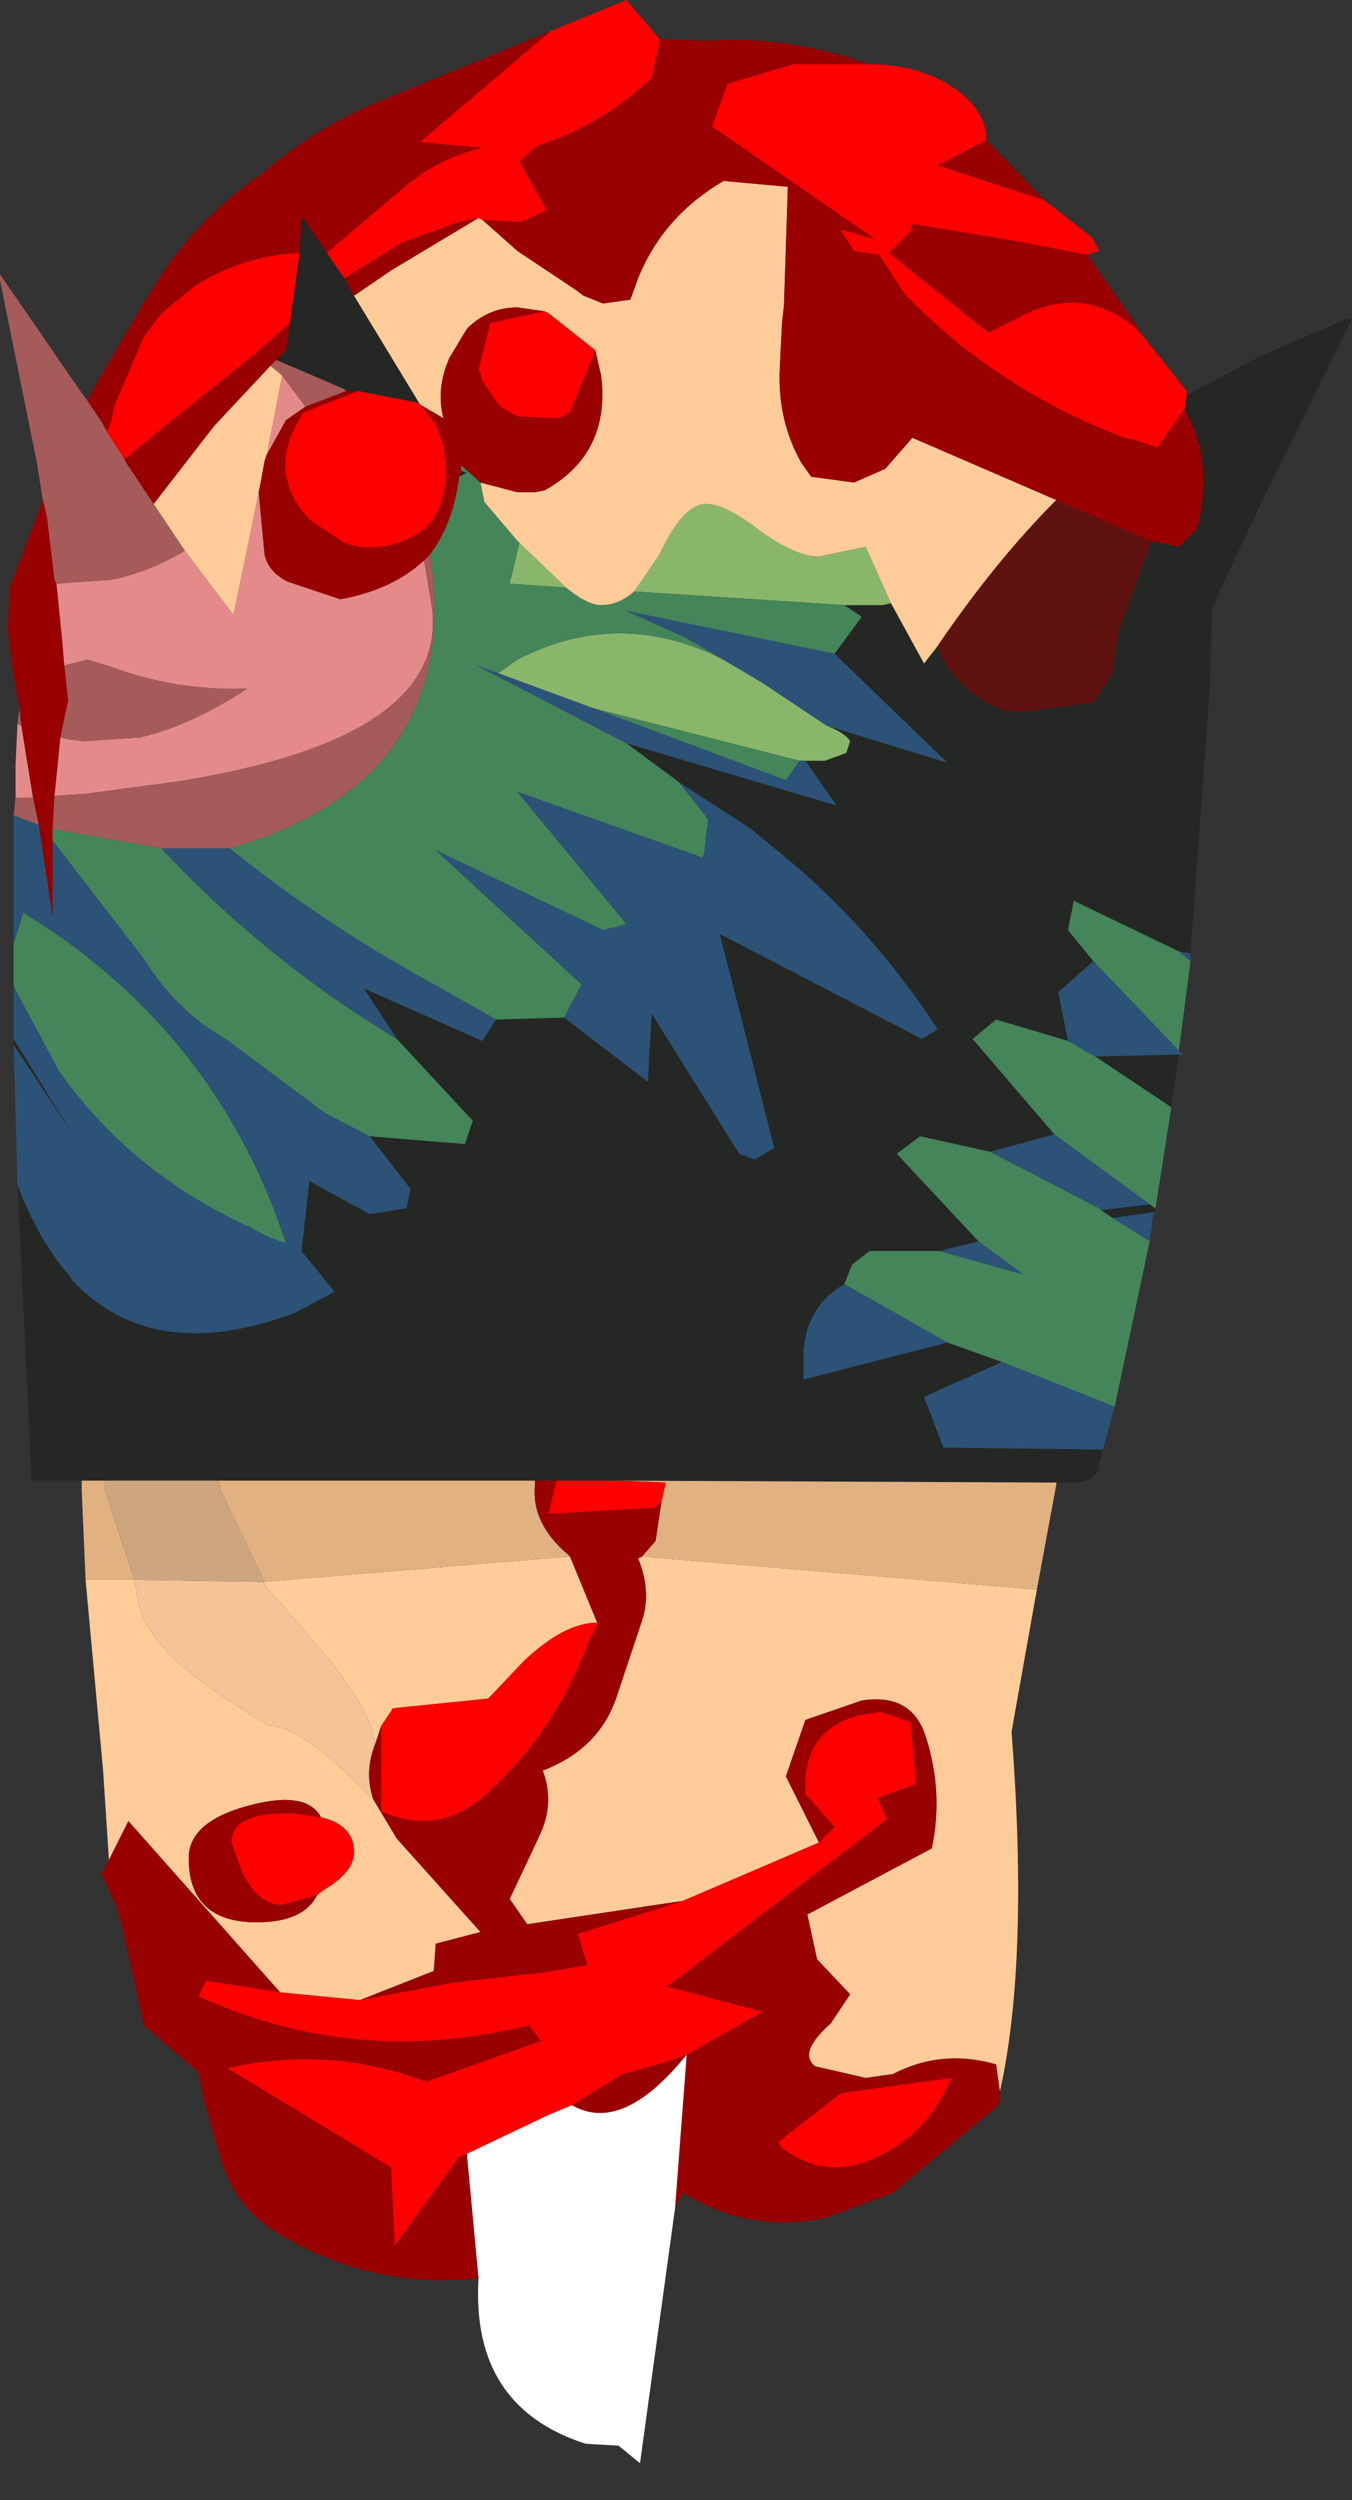<?xml version="1.0" encoding="UTF-8" standalone="no"?>
<svg xmlns:ffdec="https://www.free-decompiler.com/flash" xmlns:xlink="http://www.w3.org/1999/xlink" ffdec:objectType="frame" height="64.25px" width="34.75px" xmlns="http://www.w3.org/2000/svg">
  <rect width="100%" height="100%" fill="#333333" stroke="none"/>
  <g transform="matrix(1.0, 0.0, 0.0, 1.0, 15.6, 33.05)">
    <use ffdec:characterId="1186" height="63.3" transform="matrix(1.0, 0.0, 0.0, 1.0, -15.6, -33.05)" width="34.75" xlink:href="#shape0"/>
  </g>
  <defs>
    <g id="shape0" transform="matrix(1.0, 0.0, 0.0, 1.0, 15.6, 33.05)">
      <path d="M14.0 -19.15 L14.7 -19.0 15.15 -19.45 15.2 -19.6 Q15.5 -20.9 15.1 -22.0 L14.85 -22.55 14.9 -22.9 16.8 -23.9 19.0 -24.85 19.15 -24.85 16.8 -20.1 15.75 -17.85 15.55 -17.4 15.5 -15.45 15.0 -8.55 14.7 -8.6 12.0 -9.9 11.85 -9.15 12.5 -8.35 11.6 -7.55 11.85 -6.3 10.0 -6.85 9.4 -6.35 11.5 -3.9 9.85 -3.45 8.05 -3.85 7.45 -3.4 9.55 -1.15 8.55 -0.9 6.75 -0.9 6.3 -0.55 6.1 -0.05 Q5.15 0.5 5.05 1.65 L5.05 1.85 5.05 2.4 8.75 1.45 10.15 1.95 8.15 2.85 8.65 4.15 12.75 4.2 12.65 4.6 12.65 4.7 Q12.5 5.05 11.95 5.05 L11.55 5.05 0.3 5.0 -1.3 5.0 -1.85 5.0 -10.0 5.0 -12.95 5.0 -13.5 5.0 -14.8 5.0 -14.8 4.7 -15.15 -2.6 Q-14.6 -1.15 -13.8 -0.25 L-13.75 -0.15 -13.6 0.0 Q-11.55 2.0 -8.05 0.7 L-7.0 0.15 -7.85 -0.9 -7.65 -2.7 -6.1 -1.85 -5.15 -2.0 -5.05 -2.5 -6.1 -3.85 -3.65 -3.65 -3.45 -4.25 -5.4 -6.35 -6.25 -7.65 -3.2 -6.3 -2.85 -6.85 -1.1 -6.9 1.05 -5.25 1.15 -7.0 3.4 -3.4 3.8 -3.25 4.3 -3.55 2.9 -9.05 8.1 -6.35 8.5 -6.6 Q6.8 -9.2 4.55 -11.05 L3.7 -11.75 1.85 -12.95 0.5 -13.95 5.9 -12.35 5.1 -13.5 5.6 -13.5 6.15 -13.7 6.25 -14.0 Q6.15 -14.2 5.65 -14.4 L8.75 -13.45 5.85 -16.25 6.55 -17.2 6.1 -17.5 7.1 -17.5 7.3 -17.55 8.15 -16.0 8.5 -16.45 Q8.65 -15.95 9.1 -15.5 9.9 -14.75 10.6 -14.75 L12.5 -15.0 13.0 -15.75 13.15 -16.85 13.8 -18.6 14.0 -19.15 M14.7 -5.95 L14.5 -4.6 12.55 -5.9 14.7 -5.95 M14.1 -2.0 L14.05 -1.9 13.0 -1.75 12.7 -1.95 13.95 -2.1 14.1 -2.0 M-15.25 -6.2 L-15.25 -6.35 -13.7 -3.85 -15.25 -6.2 M-7.2 -26.55 L-6.75 -25.9 -6.5 -25.45 -4.8 -22.65 -4.85 -22.7 -6.4 -23.0 -6.7 -23.0 -6.75 -23.05 -8.5 -23.8 -8.25 -24.05 -8.15 -24.75 -7.9 -26.55 -7.85 -27.5 -7.2 -26.55 M-3.8 -20.8 L-3.75 -20.9 -3.75 -20.95 -3.6 -20.9 -3.8 -20.8" fill="#242724" fill-rule="evenodd" stroke="none"/>
      <path d="M7.3 -17.55 L7.1 -17.5 6.1 -17.5 0.7 -17.85 1.35 -18.8 Q1.95 -20.1 2.55 -20.1 3.05 -20.1 3.95 -19.4 4.85 -18.75 5.45 -18.75 L6.65 -19.0 7.3 -17.55 M5.65 -14.4 Q6.15 -14.2 6.25 -14.0 L6.15 -13.7 5.6 -13.5 5.1 -13.5 4.95 -13.5 -0.35 -14.85 -2.8 -15.75 -2.3 -16.1 Q0.8 -17.7 4.0 -15.5 L5.65 -14.4 M-2.25 -19.1 L-1.05 -17.95 -2.5 -18.05 -2.25 -19.1" fill="#8ab66c" fill-rule="evenodd" stroke="none"/>
      <path d="M15.0 -8.35 L14.7 -6.05 12.5 -8.35 11.85 -9.15 12.0 -9.9 14.7 -8.6 15.0 -8.35 M14.5 -4.6 L14.5 -4.55 14.1 -2.0 13.95 -2.1 11.5 -3.9 9.4 -6.35 10.0 -6.85 11.85 -6.3 12.55 -5.9 14.5 -4.6 M13.95 -1.15 L13.05 3.1 10.15 1.95 8.75 1.45 6.1 -0.05 6.3 -0.55 6.75 -0.9 8.55 -0.9 10.7 -0.3 9.55 -1.15 7.45 -3.4 8.05 -3.85 9.85 -3.45 12.65 -2.0 12.7 -1.95 13.0 -1.75 13.95 -1.15 M-15.25 -7.7 L-15.25 -8.8 -15.0 -9.6 -14.3 -9.15 Q-9.9 -6.15 -8.25 -1.1 -8.75 -1.25 -9.15 -1.5 -12.25 -2.9 -14.1 -5.55 L-15.25 -7.7 M6.1 -17.5 L6.55 -17.2 5.85 -16.25 0.5 -17.35 2.05 -16.65 4.0 -15.5 Q0.8 -17.7 -2.3 -16.1 L-2.8 -15.75 -3.35 -15.95 0.5 -13.95 1.85 -12.95 2.6 -12.0 2.5 -11.1 2.45 -11.0 2.35 -11.05 -2.3 -12.7 0.5 -9.3 -0.1 -9.15 -4.4 -11.2 -0.65 -7.75 -1.1 -6.9 -2.85 -6.85 -4.8 -7.95 Q-7.4 -9.4 -9.7 -11.25 L-9.2 -11.4 Q-3.7 -13.25 -4.55 -18.8 -3.95 -19.6 -3.8 -20.8 L-3.6 -20.9 -3.75 -20.95 -3.75 -21.1 -3.25 -20.65 -3.15 -20.15 -2.3 -19.15 -2.25 -19.1 -2.5 -18.05 -1.05 -17.95 Q-0.5 -17.5 -0.15 -17.5 0.3 -17.5 0.7 -17.85 L6.1 -17.5 M-5.4 -6.35 L-3.45 -4.25 -3.65 -3.65 -6.1 -3.85 -7.25 -4.45 -9.8 -6.35 Q-11.05 -7.05 -11.9 -8.4 L-14.25 -11.45 -14.25 -11.55 -14.25 -11.75 -11.45 -11.25 Q-8.8 -8.4 -5.4 -6.35 M4.95 -13.5 L4.6 -13.0 -0.35 -14.85 4.95 -13.5" fill="#44855a" fill-rule="evenodd" stroke="none"/>
      <path d="M15.0 -8.55 L15.0 -8.35 14.7 -8.6 15.0 -8.55 M14.7 -6.05 L14.8 -5.95 14.7 -5.95 12.55 -5.9 11.85 -6.3 11.6 -7.55 12.5 -8.35 14.7 -6.05 M14.05 -1.9 L13.95 -1.15 13.0 -1.75 14.05 -1.9 M13.05 3.1 L12.75 4.2 8.65 4.15 8.15 2.85 10.15 1.95 13.05 3.1 M-15.15 -2.6 L-15.2 -4.45 -15.25 -6.2 -13.7 -3.85 -15.25 -6.35 -15.25 -7.45 -15.25 -7.7 -14.1 -5.55 Q-12.25 -2.9 -9.15 -1.5 -8.75 -1.25 -8.25 -1.1 -9.9 -6.15 -14.3 -9.15 L-15.0 -9.6 -15.25 -8.8 -15.25 -10.2 -15.25 -10.3 -15.25 -10.45 -15.25 -12.1 -14.6 -11.85 -14.25 -9.5 -14.25 -11.4 -14.25 -11.45 -11.9 -8.4 Q-11.05 -7.05 -9.8 -6.35 L-7.25 -4.45 -6.1 -3.85 -5.05 -2.5 -5.15 -2.0 -6.1 -1.85 -7.65 -2.7 -7.85 -0.9 -7.0 0.15 -8.05 0.7 Q-11.55 2.0 -13.6 0.0 L-13.75 -0.15 -13.8 -0.25 Q-14.6 -1.15 -15.15 -2.6 M5.85 -16.25 L8.75 -13.45 5.65 -14.4 4.0 -15.5 2.05 -16.65 0.5 -17.35 5.85 -16.25 M5.1 -13.5 L5.9 -12.35 0.5 -13.95 -3.35 -15.95 -2.8 -15.75 -0.35 -14.85 4.6 -13.0 4.95 -13.5 5.1 -13.5 M1.85 -12.95 L3.7 -11.75 4.55 -11.05 Q6.8 -9.2 8.5 -6.6 L8.1 -6.35 2.9 -9.05 4.3 -3.55 3.8 -3.25 3.4 -3.4 1.15 -7.0 1.05 -5.25 -1.1 -6.9 -0.65 -7.75 -4.4 -11.2 -0.1 -9.15 0.5 -9.3 -2.3 -12.7 2.35 -11.05 2.45 -11.0 2.5 -11.1 2.6 -12.0 1.85 -12.95 M-2.85 -6.85 L-3.2 -6.3 -6.25 -7.65 -5.4 -6.35 Q-8.8 -8.4 -11.45 -11.25 L-9.7 -11.25 Q-7.4 -9.4 -4.8 -7.95 L-2.85 -6.85 M11.5 -3.9 L13.95 -2.1 12.7 -1.95 12.65 -2.0 9.85 -3.45 11.5 -3.9 M8.55 -0.9 L9.55 -1.15 10.7 -0.3 8.55 -0.9 M8.75 1.45 L5.05 2.4 5.05 1.85 5.05 1.65 Q5.15 0.5 6.1 -0.05 L8.75 1.45" fill="#2c5277" fill-rule="evenodd" stroke="none"/>
      <path d="M-15.2 -12.55 L-15.2 -12.75 -15.2 -12.9 -15.2 -13.4 -15.15 -14.45 -15.05 -14.4 -14.75 -12.55 -15.2 -12.55 M-7.75 -22.6 L-8.25 -22.25 -8.75 -21.35 -8.55 -22.35 -8.35 -23.4 -7.75 -22.6 M-8.95 -20.4 L-8.8 -18.8 Q-8.7 -18.35 -8.2 -18.1 L-6.85 -17.65 Q-5.5 -17.9 -4.7 -18.65 L-4.5 -17.45 Q-4.05 -14.05 -11.15 -12.95 L-13.4 -12.65 -14.2 -12.6 -14.05 -14.1 -13.85 -14.05 -13.45 -14.0 -12.0 -14.1 Q-10.7 -14.4 -9.25 -15.35 -11.1 -15.3 -12.7 -15.9 L-13.35 -16.1 -13.95 -15.95 -14.0 -16.55 -14.15 -18.05 -12.75 -18.15 Q-11.75 -18.35 -10.85 -18.9 L-9.6 -17.25 -8.95 -20.4" fill="#e58a8a" fill-rule="evenodd" stroke="none"/>
      <path d="M-15.25 -12.1 L-15.2 -12.55 -14.75 -12.55 -14.6 -11.85 -15.25 -12.1 M-15.15 -14.45 L-15.1 -14.85 -15.05 -14.4 -15.15 -14.45 M-14.5 -20.2 L-14.65 -21.15 -15.6 -25.85 -15.6 -26.0 -13.5 -22.95 -13.35 -22.75 -12.95 -22.15 -12.85 -21.95 -12.4 -21.25 -12.35 -21.15 -11.65 -20.1 -10.85 -18.9 Q-11.75 -18.35 -12.75 -18.15 L-14.15 -18.05 -14.2 -18.15 -14.4 -19.8 -14.5 -20.2 M-6.7 -23.0 L-7.75 -22.6 -8.35 -23.4 -8.65 -23.65 -8.5 -23.8 -6.75 -23.05 -6.7 -23.0 M-8.75 -21.35 L-8.8 -21.2 -8.75 -21.35 M-4.7 -18.65 L-4.55 -18.8 Q-3.7 -13.25 -9.2 -11.4 L-9.7 -11.25 -11.45 -11.25 -14.25 -11.75 -14.2 -12.6 -13.4 -12.65 -11.15 -12.95 Q-4.05 -14.05 -4.5 -17.45 L-4.7 -18.65 M-13.95 -15.95 L-13.35 -16.1 -12.7 -15.9 Q-11.1 -15.3 -9.25 -15.35 -10.7 -14.4 -12.0 -14.1 L-13.45 -14.0 -13.85 -14.05 -14.05 -14.1 -13.85 -15.05 -13.95 -15.95" fill="#a65b5b" fill-rule="evenodd" stroke="none"/>
      <path d="M-3.2 -27.4 L-2.3 -26.6 -0.8 -25.6 -0.6 -25.45 -0.1 -25.25 0.6 -25.35 0.8 -25.9 Q1.45 -27.5 3.0 -28.4 L4.65 -28.25 4.55 -25.2 4.5 -24.75 4.45 -23.75 4.45 -23.7 Q4.35 -22.3 5.0 -21.15 L5.25 -20.8 6.35 -20.65 7.15 -21.0 7.85 -21.8 11.55 -20.2 Q10.0 -18.65 8.5 -16.45 L8.15 -16.0 7.3 -17.55 6.65 -19.0 5.45 -18.75 Q4.85 -18.75 3.95 -19.4 3.05 -20.1 2.55 -20.1 1.95 -20.1 1.35 -18.8 L0.7 -17.85 Q0.3 -17.5 -0.15 -17.5 -0.5 -17.5 -1.05 -17.95 L-2.25 -19.1 -2.3 -19.15 -3.15 -20.15 -3.25 -20.65 -2.3 -20.4 -1.85 -20.4 -1.6 -20.45 Q0.1 -21.4 -0.15 -23.4 L-0.3 -24.05 -1.5 -25.0 -1.6 -25.05 -2.3 -25.15 Q-3.05 -25.15 -3.6 -24.6 L-4.05 -23.85 Q-4.4 -23.05 -4.2 -22.3 L-4.8 -22.65 -6.5 -25.45 -5.55 -26.1 -3.3 -27.45 -3.2 -27.4 M11.05 7.8 L10.4 11.45 Q10.85 17.35 10.1 20.7 L10.0 20.0 Q8.6 19.6 7.35 20.25 L6.65 20.35 5.35 20.05 Q4.9 19.7 5.75 18.95 L6.25 18.2 5.4 17.3 5.15 16.15 8.35 14.45 Q8.65 13.0 8.2 11.6 7.85 10.45 6.55 10.65 L5.1 11.15 4.6 12.6 5.45 14.3 1.95 15.8 -2.05 16.4 -2.5 15.75 -1.7 14.05 Q-1.35 13.25 -1.65 12.45 -0.2 11.9 0.25 10.55 L0.9 8.6 Q1.15 7.85 0.8 7.0 L0.9 6.95 11.05 7.8 M-12.8 14.75 L-12.95 12.45 -13.4 7.55 -12.15 7.55 -12.05 8.1 Q-11.95 8.75 -11.15 9.55 -10.5 10.2 -8.7 11.3 -7.85 11.3 -6.2 13.0 L-6.0 13.2 -5.4 14.2 -3.25 16.6 -4.4 16.9 -4.45 17.6 -6.35 18.35 -8.4 18.15 -12.3 13.75 -12.8 14.75 M-0.95 6.95 L-0.25 8.65 Q-1.1 8.65 -2.15 9.65 L-3.05 10.6 -5.5 10.85 -5.8 11.3 -5.95 11.75 -6.0 11.6 Q-6.1 10.8 -7.6 9.05 L-8.7 7.8 -8.85 7.6 -8.8 7.6 -0.95 6.95 M-8.8 -21.2 L-8.9 -20.65 -8.95 -20.4 -9.6 -17.25 -10.85 -18.9 -11.65 -20.1 -10.1 -22.1 -8.65 -23.65 -8.35 -23.4 -8.55 -22.35 -8.75 -21.35 -8.8 -21.2 M-7.45 15.65 L-7.25 15.5 Q-6.5 15.05 -6.5 14.55 -6.5 13.85 -7.35 13.65 -7.7 13.0 -9.0 13.3 -10.75 13.7 -10.75 14.7 -10.75 16.35 -9.0 16.35 -7.8 16.35 -7.45 15.65" fill="#ffcc99" fill-rule="evenodd" stroke="none"/>
      <path d="M-5.95 11.75 Q-6.25 12.5 -6.0 13.2 L-6.2 13.0 Q-7.85 11.3 -8.7 11.3 -10.5 10.2 -11.15 9.55 -11.95 8.75 -12.05 8.1 L-12.15 7.55 -8.85 7.6 -8.7 7.8 -7.6 9.05 Q-6.1 10.8 -6.0 11.6 L-5.95 11.75" fill="#f4c398" fill-rule="evenodd" stroke="none"/>
      <path d="M-10.0 5.0 L-9.95 5.1 -9.95 5.2 -8.8 7.6 -8.85 7.6 -12.15 7.55 -12.9 5.25 -12.9 5.1 -12.95 5.0 -10.0 5.0" fill="#cda57e" fill-rule="evenodd" stroke="none"/>
      <path d="M11.55 5.05 L11.55 5.1 11.05 7.8 0.9 6.95 1.25 6.55 1.4 5.55 1.5 5.1 1.5 5.05 0.3 5.0 11.55 5.05 M-13.4 7.55 L-13.5 5.25 -13.5 5.1 -13.5 5.0 -12.95 5.0 -12.9 5.1 -12.9 5.25 -12.15 7.55 -13.4 7.55 M-1.85 5.0 L-1.85 5.1 Q-1.95 6.1 -1.0 6.9 L-0.95 6.95 -8.8 7.6 -9.95 5.2 -9.95 5.1 -10.0 5.0 -1.85 5.0" fill="#e2b181" fill-rule="evenodd" stroke="none"/>
      <path d="M6.75 -31.4 L5.55 -31.4 4.8 -31.4 3.1 -30.9 2.7 -29.8 6.9 -26.9 6.0 -27.15 6.35 -26.6 7.0 -26.5 7.65 -25.5 Q10.0 -23.05 13.3 -21.8 L13.55 -21.75 13.7 -21.7 14.15 -21.55 14.85 -22.55 15.1 -22.0 Q15.5 -20.9 15.2 -19.6 L15.15 -19.45 14.7 -19.0 14.0 -19.15 13.85 -19.2 11.55 -20.2 7.85 -21.8 7.15 -21.0 6.35 -20.65 5.25 -20.8 5.0 -21.15 Q4.35 -22.3 4.45 -23.7 L4.45 -23.75 4.5 -24.75 4.55 -25.2 4.65 -28.25 3.0 -28.4 Q1.45 -27.5 0.8 -25.9 L0.6 -25.35 -0.1 -25.25 -0.6 -25.45 -0.8 -25.6 -2.3 -26.6 -3.2 -27.4 -2.3 -27.35 -2.2 -27.35 -1.55 -27.65 -2.25 -28.9 -1.8 -29.3 Q-0.1 -29.85 1.15 -31.05 L1.35 -31.95 1.35 -32.05 2.6 -32.0 Q4.6 -32.15 6.75 -31.4 M13.75 -24.45 L13.6 -24.6 Q12.2 -25.8 10.5 -24.85 L9.8 -24.5 7.25 -26.55 7.8 -27.1 7.85 -27.3 10.55 -26.85 12.35 -26.5 13.5 -24.85 13.75 -24.45 M11.25 -27.9 L8.5 -28.8 9.75 -29.45 11.25 -27.9 M10.1 20.7 L10.1 20.95 10.0 21.1 7.35 23.3 5.6 23.95 Q3.65 24.35 1.95 23.3 L1.75 23.7 2.05 19.75 4.0 18.65 1.55 18.0 7.2 13.7 6.95 13.15 7.95 12.8 7.8 11.2 7.05 10.95 Q5.0 11.1 5.1 13.05 L5.85 13.9 5.45 14.3 4.6 12.6 5.1 11.15 6.55 10.65 Q7.85 10.45 8.2 11.6 8.65 13.0 8.35 14.45 L5.15 16.15 5.4 17.3 6.25 18.2 5.75 18.95 Q4.9 19.7 5.35 20.05 L6.65 20.35 7.35 20.25 Q8.6 19.6 10.0 20.0 L10.1 20.7 M-3.3 25.5 Q-6.15 25.8 -8.6 24.25 -9.6 23.6 -9.95 22.35 L-10.35 20.95 -10.5 20.2 -11.9 19.0 -12.45 16.5 -12.6 15.95 -13.0 15.1 -12.8 14.75 -12.3 13.75 -8.4 18.15 -10.3 17.85 -10.5 18.25 Q-6.45 20.1 -2.0 19.0 L-1.7 19.4 -4.65 20.45 Q-7.15 19.5 -9.75 20.1 L-5.55 22.65 -5.45 24.65 -3.85 22.45 -3.85 22.4 -3.6 22.3 -3.3 25.5 M-15.1 -14.85 L-15.25 -15.7 -15.4 -16.85 -15.35 -17.95 -14.5 -20.2 -14.4 -19.8 -14.2 -18.15 -14.15 -18.05 -14.0 -16.55 -13.95 -15.95 -13.85 -15.05 -14.05 -14.1 -14.2 -12.6 -14.25 -11.75 -14.25 -11.55 -14.25 -11.45 -14.25 -11.4 -14.25 -9.5 -14.6 -11.85 -14.75 -12.55 -15.05 -14.4 -15.1 -14.85 M-13.35 -22.75 L-13.15 -23.15 -11.95 -25.2 -11.45 -26.0 Q-10.4 -27.55 -8.85 -28.6 -7.4 -29.85 -5.6 -30.55 L-1.45 -32.25 -4.8 -29.4 -3.2 -29.25 Q-4.3 -29.0 -5.2 -28.25 L-7.2 -26.55 -7.85 -27.5 -7.9 -26.55 Q-9.3 -26.5 -10.6 -25.7 L-11.45 -25.0 -11.9 -24.4 -12.65 -22.65 -12.75 -22.2 -12.85 -21.95 -12.95 -22.15 -13.35 -22.75 M-6.75 -25.9 L-5.3 -26.8 -3.8 -27.35 -3.3 -27.45 -5.55 -26.1 -6.5 -25.45 -6.75 -25.9 M-1.3 5.0 L-1.5 5.85 1.2 5.7 1.4 5.55 1.25 6.55 0.9 6.95 0.8 7.0 Q1.15 7.85 0.9 8.6 L0.25 10.55 Q-0.2 11.9 -1.65 12.45 -1.35 13.25 -1.7 14.05 L-2.5 15.75 -2.05 16.4 1.95 15.8 -0.75 16.65 -0.5 17.45 -1.7 17.65 -3.95 17.9 -6.35 18.35 -4.45 17.6 -4.4 16.9 -3.25 16.6 -5.4 14.2 -6.0 13.2 Q-6.25 12.5 -5.95 11.75 L-5.8 11.3 -5.8 13.5 Q-4.35 14.15 -3.15 13.1 -1.35 11.5 -0.5 9.2 L-0.25 8.7 -0.25 8.65 -0.95 6.95 -1.0 6.9 Q-1.95 6.1 -1.85 5.1 L-1.85 5.0 -1.3 5.0 M-0.9 21.05 L0.4 20.25 1.5 19.95 2.05 19.75 Q0.4 21.8 -0.9 21.05 M4.5 22.15 Q5.65 23.0 6.9 22.4 8.25 21.8 8.85 20.35 L6.3 20.7 6.0 20.75 4.4 22.0 4.5 22.15 M-4.8 -22.65 L-4.2 -22.3 Q-4.4 -23.05 -4.05 -23.85 L-3.6 -24.6 Q-3.05 -25.15 -2.3 -25.15 L-1.6 -25.05 -3.0 -24.75 -3.3 -23.55 -3.25 -23.45 -3.2 -23.25 -2.75 -22.6 -2.4 -22.4 -2.3 -22.35 -1.25 -22.3 -0.95 -22.45 -0.3 -24.05 -0.15 -23.4 Q0.1 -21.4 -1.6 -20.45 L-1.85 -20.4 -2.3 -20.4 -3.25 -20.65 -3.75 -21.1 -3.75 -20.95 -3.75 -20.9 -3.8 -20.8 Q-3.95 -19.6 -4.55 -18.8 L-4.7 -18.65 Q-5.5 -17.9 -6.85 -17.65 L-8.2 -18.1 Q-8.7 -18.35 -8.8 -18.8 L-8.95 -20.4 -8.9 -20.65 -8.8 -21.2 -8.75 -21.35 -8.25 -22.25 -7.75 -22.6 -6.7 -23.0 -6.4 -23.0 -6.65 -22.9 -7.8 -22.45 Q-8.8 -20.95 -7.65 -19.7 L-6.75 -19.1 -6.4 -19.0 Q-5.55 -18.9 -4.85 -19.35 L-4.7 -19.45 -4.55 -19.6 Q-4.3 -19.9 -4.2 -20.4 L-4.15 -20.65 -4.15 -21.15 -4.2 -21.6 -4.4 -22.15 -4.8 -22.65 M-8.5 -23.8 L-8.65 -23.65 -10.1 -22.1 -11.65 -20.1 -12.35 -21.15 -12.4 -21.25 -11.05 -22.35 -9.05 -23.95 -9.0 -24.0 -8.15 -24.75 -8.25 -24.05 -8.5 -23.8 M-7.45 15.65 Q-7.8 16.35 -9.0 16.35 -10.75 16.35 -10.75 14.7 -10.75 13.7 -9.0 13.3 -7.7 13.0 -7.35 13.65 L-8.05 13.55 Q-9.65 13.5 -9.65 14.3 L-9.4 15.0 Q-9.0 15.9 -8.35 15.9 L-7.45 15.65" fill="#990000" fill-rule="evenodd" stroke="none"/>
      <path d="M14.85 -22.55 L14.15 -21.55 13.7 -21.7 13.55 -21.75 13.3 -21.8 Q10.0 -23.05 7.65 -25.5 L7.0 -26.5 6.35 -26.6 6.0 -27.15 6.9 -26.9 2.7 -29.8 3.1 -30.9 4.8 -31.4 5.55 -31.4 6.75 -31.4 Q8.0 -31.4 8.9 -30.8 9.65 -30.3 9.75 -29.6 L9.75 -29.45 8.5 -28.8 11.25 -27.9 12.4 -27.0 12.5 -26.9 12.65 -26.6 12.35 -26.5 10.55 -26.85 7.85 -27.3 7.8 -27.1 7.25 -26.55 9.8 -24.5 10.5 -24.85 Q12.2 -25.8 13.6 -24.6 L13.75 -24.45 14.9 -23.0 14.9 -22.9 14.85 -22.55 M1.35 -32.05 L1.35 -31.95 1.15 -31.05 Q-0.1 -29.85 -1.8 -29.3 L-2.25 -28.9 -1.55 -27.65 -2.2 -27.35 -2.3 -27.35 -3.2 -27.4 -3.3 -27.45 -3.8 -27.35 -5.3 -26.8 -6.75 -25.9 -7.2 -26.55 -5.2 -28.25 Q-4.3 -29.0 -3.2 -29.25 L-4.8 -29.4 -1.45 -32.25 0.5 -33.05 1.35 -32.05 M1.4 5.55 L1.2 5.7 -1.5 5.85 -1.3 5.0 0.3 5.0 1.5 5.05 1.5 5.1 1.4 5.55 M-0.25 8.65 L-0.25 8.7 -0.5 9.2 Q-1.35 11.5 -3.15 13.1 -4.35 14.15 -5.8 13.5 L-5.8 11.3 -5.5 10.85 -3.05 10.6 -2.15 9.65 Q-1.1 8.65 -0.25 8.65 M-6.35 18.35 L-3.95 17.9 -1.7 17.65 -0.5 17.45 -0.75 16.65 1.95 15.8 5.45 14.3 5.85 13.9 5.1 13.05 Q5.0 11.1 7.05 10.95 L7.8 11.2 7.95 12.8 6.95 13.15 7.2 13.7 1.55 18.0 4.0 18.65 2.05 19.75 1.5 19.95 0.4 20.25 -0.9 21.05 -1.5 21.3 -3.6 22.3 -3.85 22.4 -3.85 22.45 -5.45 24.65 -5.55 22.65 -9.75 20.1 Q-7.15 19.5 -4.65 20.45 L-1.7 19.4 -2.0 19.0 Q-6.45 20.1 -10.5 18.25 L-10.3 17.85 -8.4 18.15 -6.35 18.35 M4.5 22.15 L4.4 22.0 6.0 20.75 6.3 20.7 8.85 20.35 Q8.25 21.8 6.9 22.4 5.65 23.0 4.5 22.15 M-12.85 -21.95 L-12.75 -22.2 -12.65 -22.65 -11.9 -24.4 -11.45 -25.0 -10.6 -25.7 Q-9.3 -26.5 -7.9 -26.55 L-8.15 -24.75 -9.0 -24.0 -9.05 -23.95 -11.05 -22.35 -12.4 -21.25 -12.85 -21.95 M-1.6 -25.05 L-1.5 -25.0 -0.3 -24.05 -0.95 -22.45 -1.25 -22.3 -2.3 -22.35 -2.4 -22.4 -2.75 -22.6 -3.2 -23.25 -3.25 -23.45 -3.3 -23.55 -3.0 -24.75 -1.6 -25.05 M-4.8 -22.65 L-4.4 -22.15 -4.2 -21.6 -4.15 -21.15 -4.15 -20.65 -4.2 -20.4 Q-4.3 -19.9 -4.55 -19.6 L-4.7 -19.45 -4.85 -19.35 Q-5.55 -18.9 -6.4 -19.0 L-6.75 -19.1 -7.65 -19.7 Q-8.8 -20.95 -7.8 -22.45 L-6.65 -22.9 -6.4 -23.0 -4.85 -22.7 -4.8 -22.65 M-7.35 13.65 Q-6.5 13.85 -6.5 14.55 -6.5 15.05 -7.25 15.5 L-7.45 15.65 -8.35 15.9 Q-9.0 15.9 -9.4 15.0 L-9.65 14.3 Q-9.65 13.5 -8.05 13.55 L-7.35 13.65" fill="#ff0000" fill-rule="evenodd" stroke="none"/>
      <path d="M11.55 -20.2 L13.85 -19.2 14.0 -19.15 13.8 -18.6 13.15 -16.85 13.0 -15.75 12.5 -15.0 10.6 -14.75 Q9.9 -14.75 9.1 -15.5 8.65 -15.95 8.5 -16.45 10.0 -18.65 11.55 -20.2" fill="#601211" fill-rule="evenodd" stroke="none"/>
      <path d="M1.75 23.7 L0.85 30.25 0.3 29.8 -0.55 29.75 Q-3.5 28.8 -3.3 25.5 L-3.6 22.3 -1.5 21.3 -0.9 21.05 Q0.4 21.8 2.05 19.75 L1.75 23.7" fill="#ffffff" fill-rule="evenodd" stroke="none"/>
    </g>
  </defs>
</svg>

